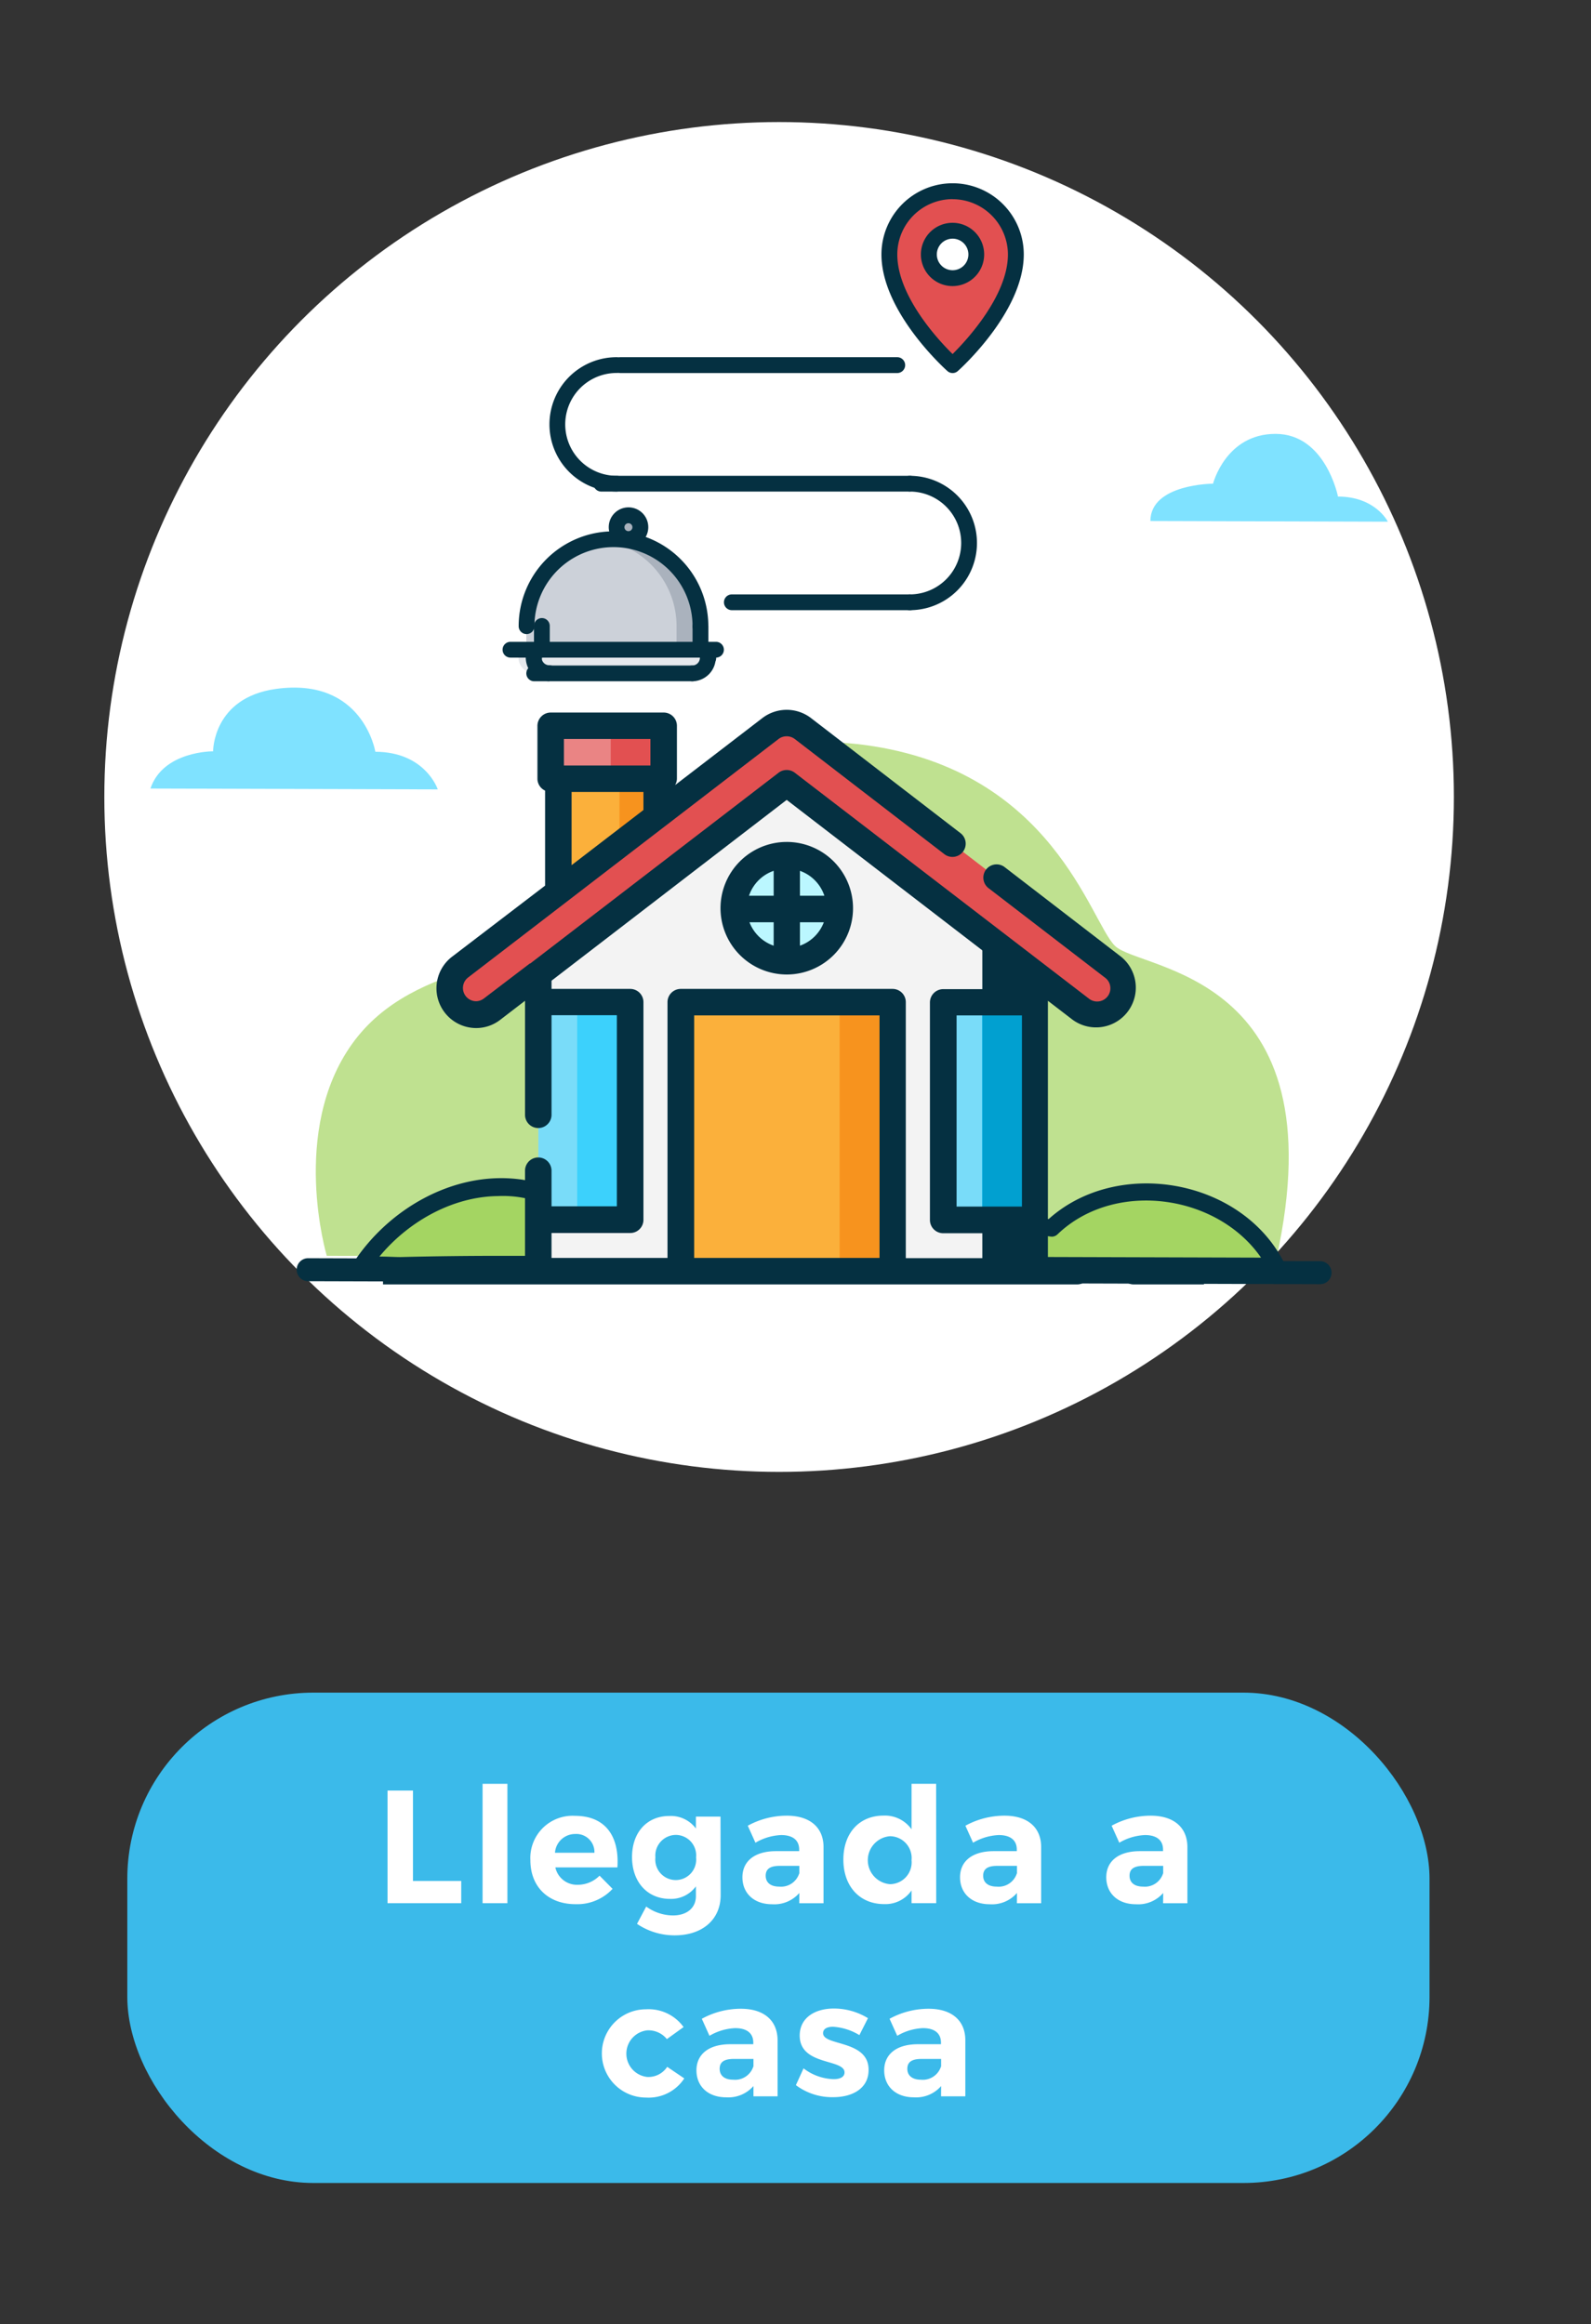 <svg xmlns="http://www.w3.org/2000/svg" viewBox="0 0 207.7 303.34"><rect x="0" y="0" width="207.7" height="303.34" fill="#333333" stroke="none"/><defs><style>.cls-1{fill:#3bbaea;}.cls-2{fill:#fff;}.cls-3{fill:#053041;}.cls-4{fill:#00c6ff;opacity:0.5;}.cls-5,.cls-6{fill:#a4d562;}.cls-5,.cls-9{opacity:0.7;}.cls-7{fill:#fbb03b;}.cls-8{fill:#f7931e;}.cls-10,.cls-9{fill:#e25051;}.cls-11{fill:#f3f3f3;}.cls-12{fill:#bbf7ff;}.cls-13{fill:#aab2bd;}.cls-14{fill:#ccd1d9;}.cls-15{fill:#e6e9ed;}</style></defs><title>paso</title><g id="Layer_4" data-name="Layer 4"><rect class="cls-1" x="16.62" y="220.92" width="170" height="64" rx="24.29"/><circle class="cls-2" cx="101.71" cy="104.02" r="88.09"/><path class="cls-2" d="M60.21,245.5v2.9H50.59V233.7h3.32v11.8Z"/><path class="cls-2" d="M63,248.4V232.82h3.24V248.4Z"/><path class="cls-2" d="M80.6,243.73H72.5A2.88,2.88,0,0,0,75.41,246a4,4,0,0,0,2.86-1.19l1.7,1.72a6.29,6.29,0,0,1-4.83,2c-3.61,0-5.9-2.31-5.9-5.73a5.51,5.51,0,0,1,5.82-5.8C79,237,80.87,239.62,80.6,243.73Zm-3-1.91a2.36,2.36,0,0,0-2.5-2.45,2.64,2.64,0,0,0-2.65,2.45Z"/><path class="cls-2" d="M94.08,247.35c0,3.21-2.41,5.25-6,5.25a8.74,8.74,0,0,1-4.92-1.5l1.2-2.26A6,6,0,0,0,87.85,250c1.84,0,3-1,3-2.52v-1.28a4,4,0,0,1-3.4,1.64c-2.92,0-4.94-2.19-4.94-5.46s2-5.36,4.85-5.36a4.07,4.07,0,0,1,3.49,1.64V237.1h3.21Zm-3.21-4.92a2.67,2.67,0,0,0-2.65-2.94,2.7,2.7,0,0,0-2.66,2.94,2.67,2.67,0,1,0,5.31,0Z"/><path class="cls-2" d="M104.35,247.07a4.33,4.33,0,0,1-3.55,1.47c-2.41,0-3.88-1.47-3.88-3.52s1.53-3.38,4.3-3.41h3.11v-.21c0-1.19-.8-1.89-2.35-1.89a7.18,7.18,0,0,0-3.36,1l-1-2.22a10.6,10.6,0,0,1,5.1-1.31c3,0,4.77,1.52,4.79,4.06l0,7.37h-3.17Zm0-2.54v-1h-2.54c-1.24,0-1.85.38-1.85,1.29s.67,1.42,1.77,1.42A2.49,2.49,0,0,0,104.33,244.53Z"/><path class="cls-2" d="M122.22,248.4H119v-1.66a4.14,4.14,0,0,1-3.57,1.78c-3.21,0-5.33-2.33-5.33-5.81s2.1-5.74,5.24-5.74a4.25,4.25,0,0,1,3.66,1.79v-5.94h3.21ZM119,242.79a2.85,2.85,0,0,0-2.82-3.13,3.14,3.14,0,0,0,0,6.26A2.85,2.85,0,0,0,119,242.79Z"/><path class="cls-2" d="M132.76,247.07a4.31,4.31,0,0,1-3.54,1.47c-2.42,0-3.89-1.47-3.89-3.52s1.53-3.38,4.31-3.41h3.1v-.21c0-1.19-.8-1.89-2.35-1.89a7.18,7.18,0,0,0-3.36,1l-1-2.22a10.61,10.61,0,0,1,5.11-1.31c3,0,4.76,1.52,4.78,4.06l0,7.37h-3.17Zm0-2.54v-1H130.2c-1.24,0-1.85.38-1.85,1.29s.68,1.42,1.77,1.42A2.49,2.49,0,0,0,132.74,244.53Z"/><path class="cls-2" d="M151.85,247.07a4.32,4.32,0,0,1-3.55,1.47c-2.41,0-3.88-1.47-3.88-3.52s1.53-3.38,4.3-3.41h3.11v-.21c0-1.19-.8-1.89-2.35-1.89a7.18,7.18,0,0,0-3.36,1l-1-2.22a10.6,10.6,0,0,1,5.1-1.31c3,0,4.77,1.52,4.79,4.06l0,7.37h-3.17Zm0-2.54v-1h-2.54c-1.24,0-1.85.38-1.85,1.29s.67,1.42,1.77,1.42A2.49,2.49,0,0,0,151.83,244.53Z"/><path class="cls-2" d="M89.24,264.57l-2.18,1.57A3.1,3.1,0,0,0,84.48,265a3.06,3.06,0,0,0,0,6.08,2.93,2.93,0,0,0,2.62-1.32l2.23,1.51a5.55,5.55,0,0,1-5,2.5,5.76,5.76,0,1,1,0-11.52A5.63,5.63,0,0,1,89.24,264.57Z"/><path class="cls-2" d="M98.36,272.27a4.35,4.35,0,0,1-3.55,1.47c-2.42,0-3.89-1.47-3.89-3.52s1.54-3.38,4.31-3.41h3.11v-.21c0-1.19-.8-1.89-2.36-1.89a7.21,7.21,0,0,0-3.36,1l-1-2.22a10.57,10.57,0,0,1,5.1-1.31c3,0,4.76,1.52,4.79,4.06l0,7.37H98.36Zm0-2.54v-1H95.79c-1.23,0-1.84.38-1.84,1.29s.67,1.42,1.76,1.42A2.5,2.5,0,0,0,98.34,269.73Z"/><path class="cls-2" d="M113.31,263.41l-1.12,2.21a7.49,7.49,0,0,0-3.44-1.09c-.75,0-1.3.25-1.3.84,0,1.7,6,.84,5.94,4.82,0,2.31-2,3.53-4.6,3.53a7.88,7.88,0,0,1-4.89-1.57l1-2.19a6.78,6.78,0,0,0,3.93,1.41c.82,0,1.42-.27,1.42-.88,0-1.81-5.85-.84-5.85-4.81,0-2.33,2-3.53,4.45-3.53A8.51,8.51,0,0,1,113.31,263.41Z"/><path class="cls-2" d="M122.86,272.27a4.32,4.32,0,0,1-3.55,1.47c-2.41,0-3.88-1.47-3.88-3.52s1.53-3.38,4.3-3.41h3.11v-.21c0-1.19-.8-1.89-2.35-1.89a7.18,7.18,0,0,0-3.36,1l-1-2.22a10.6,10.6,0,0,1,5.1-1.31c3,0,4.77,1.52,4.79,4.06l0,7.37h-3.17Zm0-2.54v-1H120.3c-1.24,0-1.85.38-1.85,1.29s.68,1.42,1.77,1.42A2.49,2.49,0,0,0,122.84,269.73Z"/><path class="cls-3" d="M40.23,167.22l115.58.34,16.52.05a1.5,1.5,0,0,0,0-3l-115.58-.34-16.52-.05a1.5,1.5,0,0,0,0,3Z"/><path class="cls-4" d="M19.64,102.92l37.51.11S55.54,98.14,49,98.12c0,0-1.6-9.79-13-8.2-8.24,1.16-8.18,8.14-8.18,8.14S21.29,98,19.64,102.92Z"/><path class="cls-4" d="M150.18,68l31,.09s-1.62-3.27-6.51-3.28c0,0-1.61-8.16-8.13-8.18s-8.18,6.5-8.18,6.5S150.2,63.15,150.18,68Z"/><path class="cls-5" d="M166.63,164.27c8.26-37.48-17.83-37.56-21.09-40.83S137.45,100.58,113,97.25,83.6,113.47,77.05,120,54.21,124.8,46,136.2s-3.34,27.71-3.34,27.71Z"/><path class="cls-6" d="M137.28,160.3s-9.78-1.66-14.69,4.85l44,.12s-4.87-9.8-17.92-9.83C142.19,155.42,137.28,160.3,137.28,160.3Z"/><path class="cls-3" d="M137.58,159.21c-5.78-.9-11.91.59-15.78,5.14a1.14,1.14,0,0,0,.79,1.92l44,.13a1.14,1.14,0,0,0,1-1.69c-5.7-11.08-22.23-13.74-31.11-5.21-1.05,1,.54,2.59,1.59,1.59,7.87-7.55,22.56-5,27.57,4.75l1-1.69-44-.13.8,1.92c3.32-3.9,8.59-5.34,13.59-4.56C138.4,161.6,139,159.43,137.58,159.21Z"/><path class="cls-6" d="M47.05,165.54s5.43-8.75,15.23-10.36c0,0,8.15-1.6,13,3.3,0,0,9.79,0,9.77,6.56C85.08,165,47.57,164.93,47.05,165.54Z"/><path class="cls-3" d="M48,166.11c3.62-5.67,10.22-9.92,17-10a14.35,14.35,0,0,1,6.62,1.28C73,158,74,159.2,75.4,159.61c3.46,1,8.14.32,8.55,5.43l1.13-1.13q-9.9,0-19.81,0c-4.33,0-8.65.05-13,.16-1.63,0-4.28-.32-5.81.47-1.28.66-.15,2.61,1.14,1.94s5.26-.18,7-.21c4.23-.08,8.45-.1,12.67-.12q8.91,0,17.83,0A1.13,1.13,0,0,0,86.2,165c-.34-4.21-3.37-6.37-7.3-7.25a16.35,16.35,0,0,1-3.81-1c-2.58-1.3-4.43-2.51-7.44-2.85-8.51-1-17,3.92-21.57,11C45.3,166.19,47.25,167.32,48,166.11Z"/><path class="cls-7" d="M72.85,101.64H85.69v18.61H72.85Z"/><path class="cls-8" d="M80.87,101.64h4.82v18.61H80.87Z"/><path class="cls-9" d="M71.89,94.72H86.64v6.92H71.89Z"/><path class="cls-10" d="M79.73,94.72h6.91v6.92H79.73Z"/><path class="cls-11" d="M135.12,165.91H70.28V122.76L102.7,97.87l32.42,24.89Z"/><path class="cls-3" d="M102.7,97.87l-3.46,2.65,29,22.24v43.15h6.92V122.76Z"/><circle class="cls-12" cx="102.7" cy="118.55" r="6.91"/><path class="cls-4" d="M123.13,130.8h12v28.41h-12Z"/><path class="cls-4" d="M128.2,130.8h6.92v28.41H128.2Z"/><path class="cls-4" d="M70.28,130.8h12v28.41h-12Z"/><path class="cls-4" d="M75.35,130.8h6.91v28.41H75.35Z"/><path class="cls-7" d="M88.87,130.8h27.66v35.11H88.87Z"/><path class="cls-8" d="M109.61,130.8h6.92v35.11h-6.92Z"/><path class="cls-10" d="M145.34,126.25,104.8,95.12a3.47,3.47,0,0,0-4.21,0L60.06,126.25a3.46,3.46,0,1,0,4.21,5.48l38.43-29.51,38.43,29.51a3.46,3.46,0,0,0,4.21-5.48Z"/><path class="cls-3" d="M102.7,127.19a8.65,8.65,0,1,0-8.64-8.64A8.66,8.66,0,0,0,102.7,127.19Zm-4.86-6.82H101v3.06A5.23,5.23,0,0,1,97.84,120.37Zm6.59,3.06v-3.06h3.12A5.19,5.19,0,0,1,104.43,123.43Zm3.19-6.52h-3.19v-3.25A5.2,5.2,0,0,1,107.62,116.91ZM101,113.66v3.25H97.78A5.18,5.18,0,0,1,101,113.66Z"/><path class="cls-3" d="M157.2,164.18H148a1.73,1.73,0,0,0,0,3.46h9.17M50,167.64h90.61a1.73,1.73,0,0,0,0-3.46h-3.81V130.62l3.23,2.48a5.19,5.19,0,0,0,6.32-8.23L131.2,113.21a1.73,1.73,0,1,0-2.11,2.74l15.19,11.67a1.68,1.68,0,0,1,.66,1.14,1.73,1.73,0,0,1-.34,1.28,1.73,1.73,0,0,1-2.42.32l-38.43-29.51a1.74,1.74,0,0,0-2.1,0l-32.42,24.9-.06,0-6,4.57a1.75,1.75,0,0,1-1,.36,1.73,1.73,0,0,1-1.06-3.1l40.53-31.13a1.76,1.76,0,0,1,2.11,0l19.49,15a1.73,1.73,0,1,0,2.11-2.74l-19.49-15a5.22,5.22,0,0,0-6.32,0l-11.41,8.76a1.69,1.69,0,0,0,.24-.87V94.72A1.73,1.73,0,0,0,86.64,93H71.89a1.74,1.74,0,0,0-1.73,1.73v6.92a1.72,1.72,0,0,0,1,1.54v12.4L59,124.88a5.19,5.19,0,0,0,3.16,9.3,5.13,5.13,0,0,0,3.15-1.08l3.23-2.48v.17h0V145.5a1.73,1.73,0,1,0,3.46,0v-13h8.53v24.95H72V152.8a1.73,1.73,0,1,0-3.46,0v6.4h0v5H50M73.62,96.45H84.91v3.46H73.62Zm1,6.92H84v2.35l-9.38,7.2v-9.55Zm16,60.81V132.53h24.2v31.65Zm42.79-6.7h-8.53V132.53h8.53ZM72,160.93H82.26A1.72,1.72,0,0,0,84,159.21V130.8a1.73,1.73,0,0,0-1.73-1.73H72V128L102.7,104.4,133.39,128v1.1H123.13a1.74,1.74,0,0,0-1.73,1.73v28.41a1.73,1.73,0,0,0,1.73,1.72h10.26v3.25H118.25V130.8a1.73,1.73,0,0,0-1.72-1.73H88.87a1.73,1.73,0,0,0-1.73,1.73v33.38H72Z"/><path class="cls-10" d="M124.36,25a8.25,8.25,0,0,1,8.25,8.25c0,7.08-8.25,14.44-8.25,14.44s-8.25-7.36-8.25-14.44A8.25,8.25,0,0,1,124.36,25Zm3.09,8.25a3.1,3.1,0,1,0-3.09,3.1A3.1,3.1,0,0,0,127.45,33.21Z"/><path class="cls-13" d="M83.6,68.81a1.55,1.55,0,0,1-1.54,1.54h0a1.55,1.55,0,1,1,1.55-1.54Z"/><path class="cls-14" d="M91.41,84.8H68.71V81.7A11.36,11.36,0,0,1,80.05,70.35h0A11.35,11.35,0,0,1,91.41,81.7v3.1Z"/><path class="cls-13" d="M80.06,70.35h0a11.28,11.28,0,0,0-1.54.12,11.35,11.35,0,0,1,9.8,11.23v3.1h3.1V81.7A11.35,11.35,0,0,0,80.06,70.35Z"/><path class="cls-15" d="M68.71,84.8H92.44v1a2.06,2.06,0,0,1-2.06,2.06H69.74a2.06,2.06,0,0,1-2.06-2.06v-1Z"/><path class="cls-3" d="M124.36,48.69a1,1,0,0,1-.69-.27c-.35-.31-8.6-7.76-8.6-15.21a9.29,9.29,0,1,1,18.58,0c0,7.45-8.25,14.9-8.6,15.21A1,1,0,0,1,124.36,48.69Zm0-22.7a7.23,7.23,0,0,0-7.22,7.22c0,5.38,5.29,11.11,7.22,13,1.92-1.91,7.22-7.65,7.22-13A7.23,7.23,0,0,0,124.36,26Z"/><path class="cls-3" d="M118.77,79.64H95.54a1,1,0,1,1,0-2.06h23.23a1,1,0,0,1,0,2.06Z"/><path class="cls-3" d="M118.77,64.16H78.5a1,1,0,0,1,0-2.06h40.27a1,1,0,0,1,0,2.06Z"/><path class="cls-3" d="M117.14,48.69H81a1,1,0,0,1,0-2.07h36.13a1,1,0,0,1,0,2.07Z"/><path class="cls-3" d="M118.77,79.64a1,1,0,0,1,0-2.06,6.71,6.71,0,1,0,0-13.42,1,1,0,0,1,0-2.06,8.77,8.77,0,1,1,0,17.54Z"/><path class="cls-3" d="M80.5,64.16a8.77,8.77,0,1,1,0-17.54,1,1,0,0,1,0,2.06,6.71,6.71,0,1,0,0,13.42,1,1,0,0,1,0,2.06Z"/><path class="cls-3" d="M124.35,37.34a4.13,4.13,0,1,1,4.13-4.13A4.13,4.13,0,0,1,124.35,37.34Zm0-6.19a2.06,2.06,0,1,0,2.07,2.06A2.06,2.06,0,0,0,124.35,31.15Z"/><path class="cls-3" d="M93.47,85.83H66.64a1,1,0,0,1,0-2.06H93.47a1,1,0,0,1,0,2.06Z"/><path class="cls-3" d="M91.41,82.73a1,1,0,0,1-1-1,10.32,10.32,0,1,0-20.64,0,1,1,0,0,1-2.06,0,12.38,12.38,0,1,1,24.76,0A1,1,0,0,1,91.41,82.73Z"/><path class="cls-3" d="M70.71,85.83a1,1,0,0,1-1-1V81.7a1,1,0,1,1,2.06,0v3.1A1,1,0,0,1,70.71,85.83Z"/><path class="cls-3" d="M91.41,85.77a1,1,0,0,1-1-1v-3a1,1,0,0,1,2.07,0v3A1,1,0,0,1,91.41,85.77Z"/><path class="cls-3" d="M71.74,88.92a3.09,3.09,0,0,1-3.1-3.09,1,1,0,0,1,2.07,0,1,1,0,0,0,1,1,1,1,0,0,1,0,2.06Z"/><path class="cls-3" d="M90.37,88.92a1,1,0,0,1,0-2.06,1,1,0,0,0,1-1,1,1,0,0,1,2.07,0A3.09,3.09,0,0,1,90.37,88.92Z"/><path class="cls-3" d="M90.37,88.92H69.74a1,1,0,0,1,0-2.06H90.37a1,1,0,0,1,0,2.06Z"/><path class="cls-3" d="M92.44,86.86a1,1,0,0,1-1-1v-1a1,1,0,0,1,2.06,0v1A1,1,0,0,1,92.44,86.86Z"/><path class="cls-3" d="M69.68,86.86a1,1,0,0,1-1-1v-1a1,1,0,1,1,2.06,0v1A1,1,0,0,1,69.68,86.86Z"/><path class="cls-3" d="M82.05,71.38a2.58,2.58,0,1,1,2.58-2.57A2.57,2.57,0,0,1,82.05,71.38Zm0-3.09a.52.52,0,1,0,.51.52A.52.52,0,0,0,82.05,68.29Z"/></g></svg>